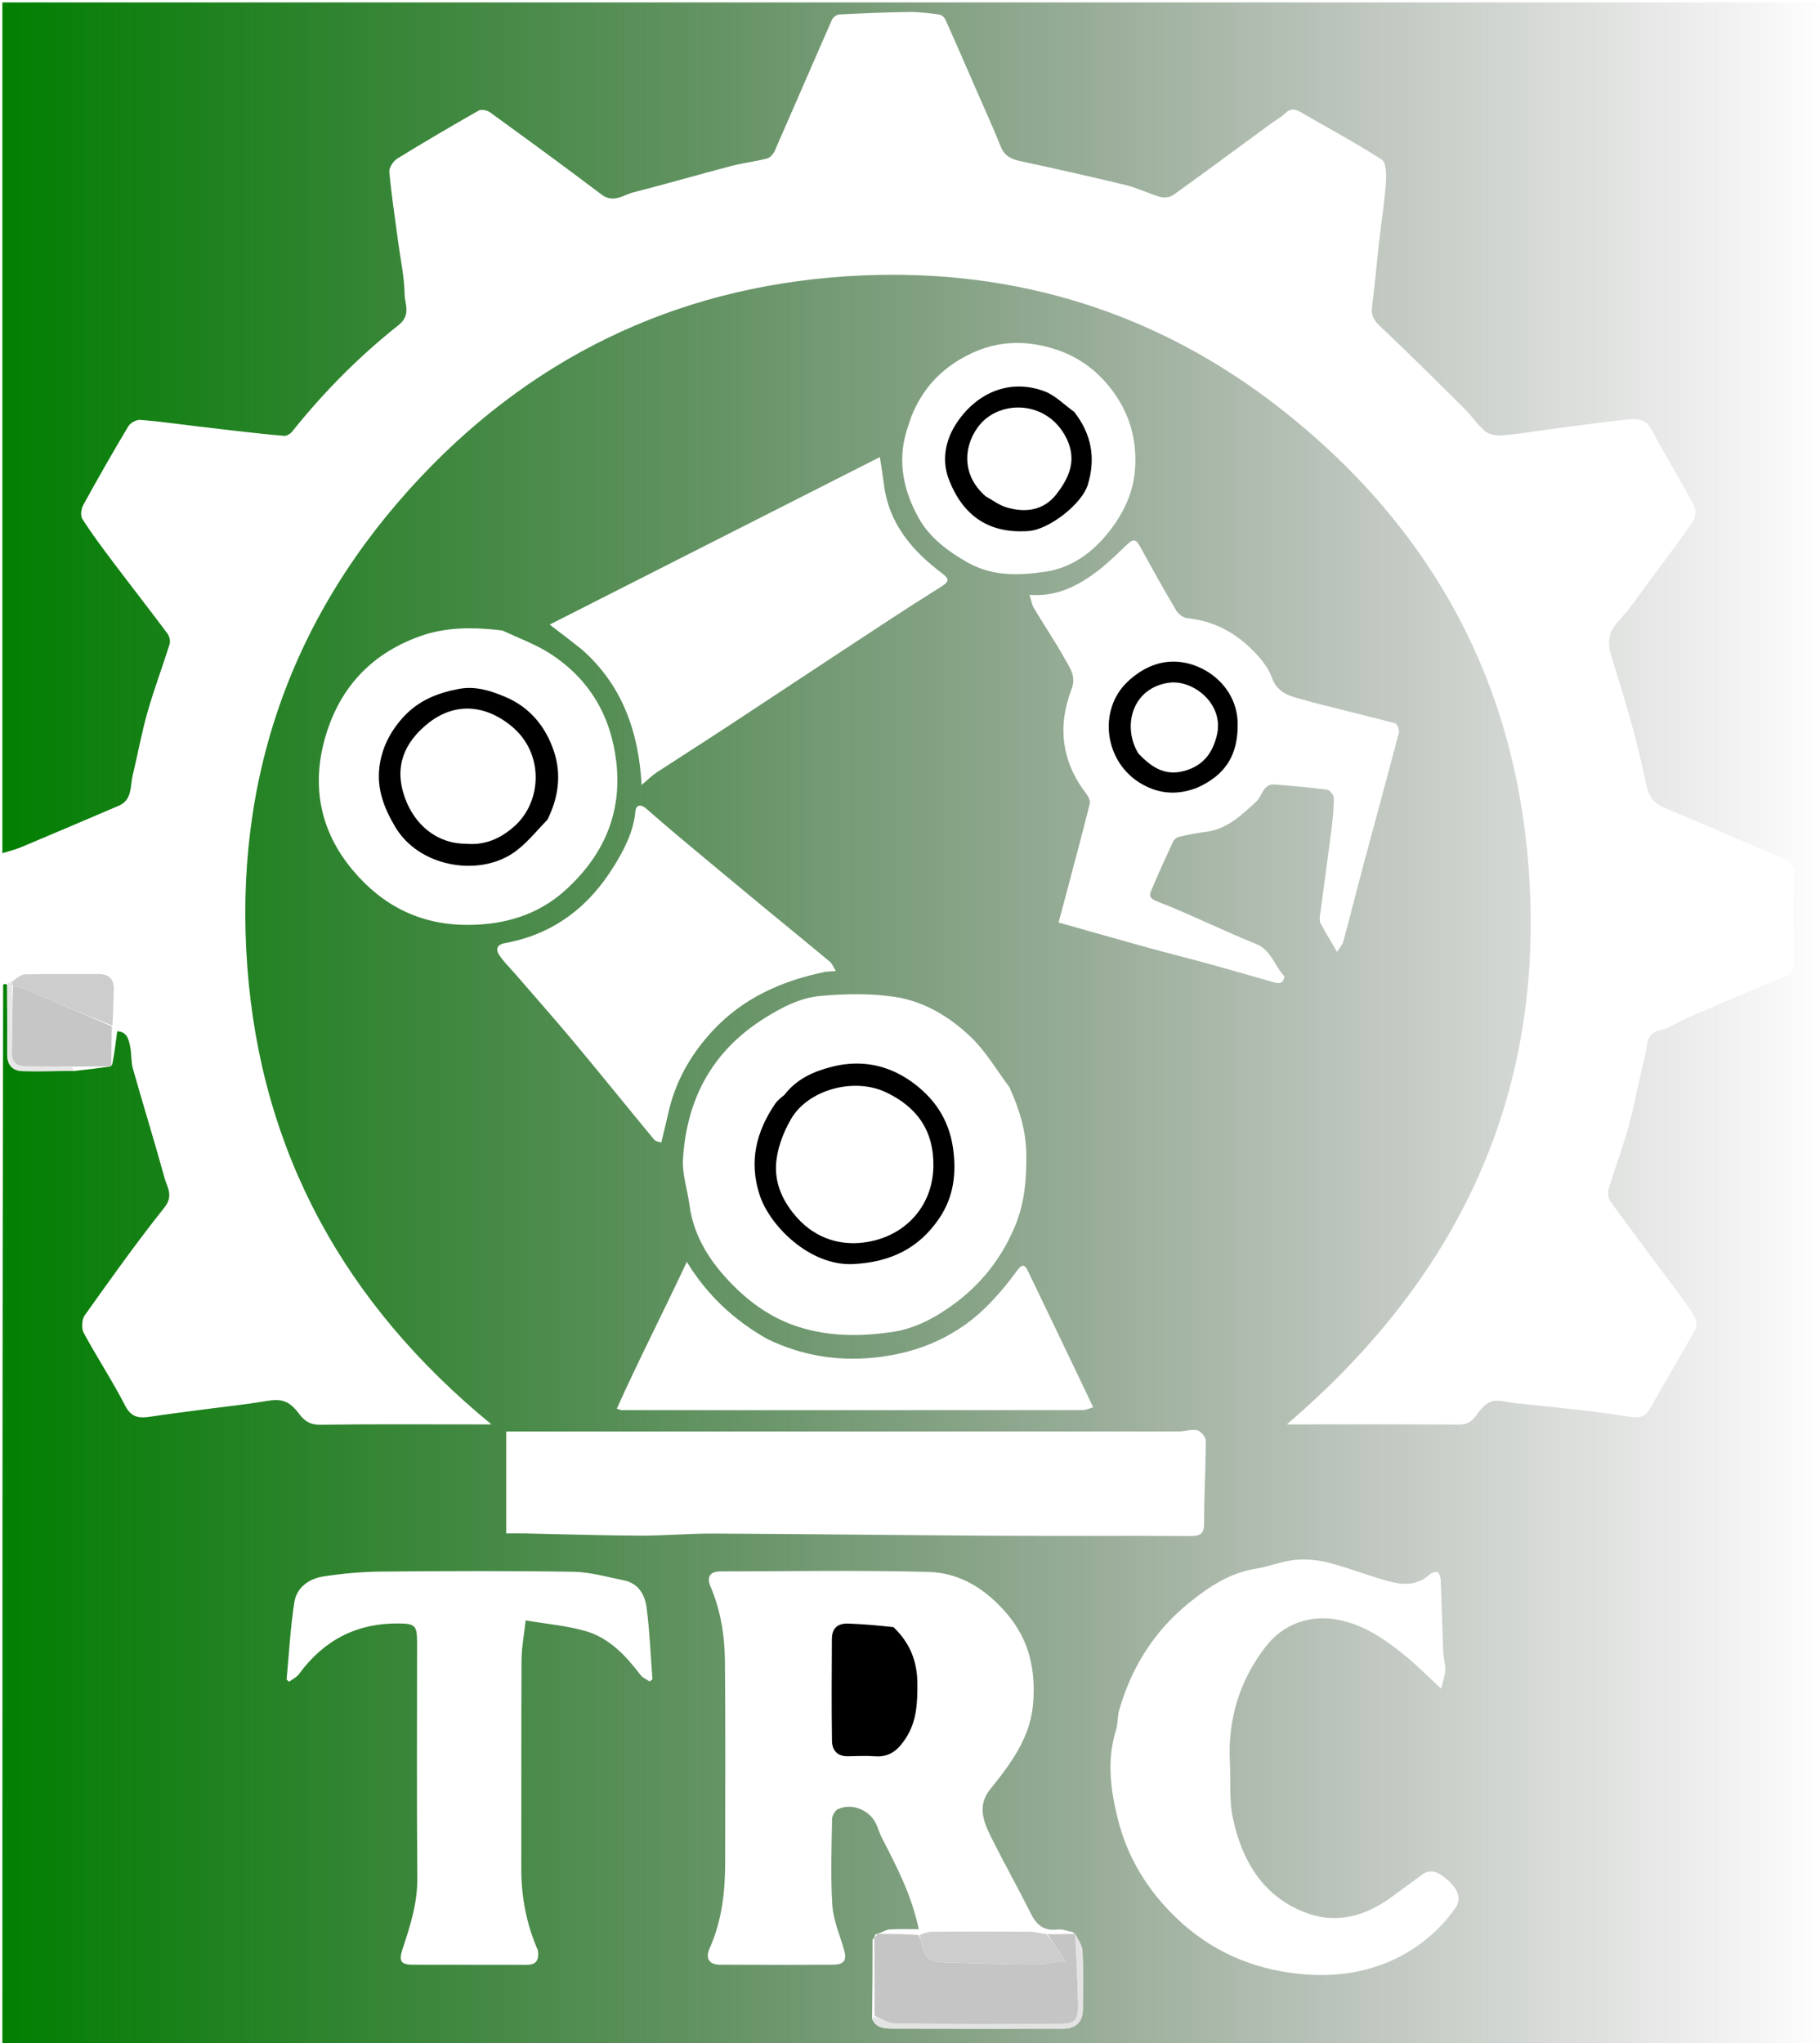 <svg version="1.1" id="Layer_1" xmlns="http://www.w3.org/2000/svg" xmlns:xlink="http://www.w3.org/1999/xlink" x="0px" y="0px" width="100%" viewBox="0 0 768 862" enable-background="new 0 0 768 862" xml:space="preserve">

<!-- defining the gradient  -->
<defs>
    <linearGradient id="gradientFill" x1="0%" y1="0%" x2="100%" y2="0%">
      <stop offset="0%" stop-color="green">
        <animate attributeName="offset" from="0%" to="100%" dur="2s" repeatCount="indefinite" />
      </stop>
      <stop offset="100%" stop-color="transparent" />
    </linearGradient>
  </defs>


<path fill="url(#gradientFill)" opacity="1" stroke="none" 
	d="
M1,360 
	C1,240.349 1,120.698 1,1.023 
	C256.951,1.023 512.902,1.023 768.926,1.023 
	C768.926,288.247 768.926,575.493 768.926,862.87 
	C513.12,862.87 257.24,862.87 1,862.87 
	C1,713.973 1,564.946 1.329,415.46 
	C2.093,415.036 2.529,415.072 2.993,415.568 
	C3.035,425.642 3.087,435.255 3.043,444.868 
	C3.022,449.393 5.355,451.844 9.66,451.944 
	C16.775,452.108 23.9,451.874 31.478,451.875 
	C36.694,451.311 41.454,450.68 46.435,450.013 
	C46.951,449.808 47.081,449.554 47.391,449 
	C48.307,444.264 48.877,439.744 49.46,435.132 
	C53.628,435.28 54.342,438.595 54.945,441.722 
	C55.529,444.751 55.262,447.982 56.093,450.92 
	C60.454,466.326 65.191,481.627 69.454,497.06 
	C70.537,500.979 73.321,504.529 69.393,509.462 
	C57.659,524.201 46.717,539.58 35.781,554.933 
	C34.533,556.686 34.265,560.412 35.277,562.289 
	C40.89,572.7 47.435,582.619 52.837,593.129 
	C55.539,598.386 59.08,598.423 63.707,597.718 
	C70.285,596.715 76.888,595.878 83.486,595.005 
	C93.154,593.725 102.869,592.733 112.481,591.124 
	C118.942,590.043 122.08,591.028 126.288,596.632 
	C128.385,599.425 130.802,601.195 134.952,601.14 
	C157.114,600.843 179.282,601 201.449,601 
	C202.944,601 204.44,601 207.401,601 
	C145.353,550.186 110.218,486.195 104.37,408.035 
	C98.461,329.061 122.926,259.223 177.441,201.373 
	C227.686,148.054 290.368,119.485 363.568,116.231 
	C428.925,113.327 488.506,131.892 540.095,172.219 
	C600.45,219.398 636.635,281.258 644.331,358.05 
	C654.19,456.429 618.418,536.545 542.99,601 
	C545.66,601 547.086,601 548.513,601 
	C570.846,601 593.18,600.924 615.511,601.078 
	C619.095,601.102 621.14,599.771 623.122,596.94 
	C624.751,594.611 627.06,592.003 629.583,591.257 
	C632.328,590.445 635.666,591.634 638.745,591.959 
	C648.315,592.97 657.894,593.917 667.453,595.024 
	C674.071,595.789 680.687,596.628 687.255,597.722 
	C691.071,598.357 694.055,598.32 696.28,594.329 
	C702.529,583.122 709.164,572.131 715.418,560.927 
	C716.133,559.646 715.949,557.247 715.213,555.895 
	C713.427,552.614 711.161,549.576 708.926,546.561 
	C699.135,533.348 689.23,520.218 679.546,506.928 
	C678.625,505.663 678.34,503.303 678.802,501.765 
	C681.466,492.887 684.789,484.196 687.222,475.261 
	C689.873,465.529 691.595,455.546 694.133,445.78 
	C695.211,441.632 694.081,436.165 700.629,434.612 
	C704.707,433.645 708.365,431.002 712.299,429.314 
	C725.528,423.639 738.734,417.902 752.087,412.53 
	C755.934,410.982 757.051,408.597 757.027,404.861 
	C756.953,392.862 756.87,380.859 757.083,368.863 
	C757.142,365.499 755.844,363.676 752.983,362.453 
	C736.286,355.313 719.641,348.049 702.884,341.052 
	C697.943,338.989 695.794,336.569 694.56,330.524 
	C690.949,312.829 685.766,295.409 680.335,278.154 
	C678.348,271.839 678.135,267.239 682.859,262.176 
	C687.655,257.035 691.626,251.113 695.845,245.448 
	C702.147,236.986 708.495,228.55 714.46,219.855 
	C715.546,218.273 715.794,215.02 714.903,213.356 
	C709.158,202.636 702.693,192.297 697.086,181.51 
	C694.339,176.223 690.148,176.634 685.836,177.1 
	C675.485,178.217 665.168,179.658 654.843,181.007 
	C648.079,181.892 641.344,183.069 634.556,183.653 
	C632.026,183.871 628.766,183.561 626.925,182.112 
	C623.583,179.483 621.214,175.658 618.156,172.618 
	C606.82,161.347 595.484,150.071 583.878,139.081 
	C581.009,136.364 578.366,134.243 578.941,129.735 
	C580.137,120.347 580.954,110.911 582.014,101.505 
	C582.926,93.416 584.229,85.36 584.807,77.25 
	C585.045,73.908 585.031,68.627 583.094,67.37 
	C571.956,60.144 560.187,53.894 548.681,47.229 
	C546.229,45.809 544.325,45.808 542.2,47.917 
	C540.594,49.511 538.466,50.569 536.615,51.926 
	C522.804,62.058 509.047,72.266 495.133,82.254 
	C493.755,83.243 491.253,83.56 489.585,83.088 
	C484.695,81.701 480.07,79.316 475.148,78.117 
	C460.468,74.54 445.717,71.242 430.944,68.066 
	C426.974,67.212 423.935,66.003 422.271,61.824 
	C418.968,53.529 415.228,45.407 411.659,37.218 
	C407.44,27.54 403.254,17.848 398.92,8.222 
	C398.491,7.269 397.203,6.223 396.201,6.093 
	C391.977,5.548 387.705,5.01 383.459,5.065 
	C373.704,5.192 363.951,5.599 354.208,6.096 
	C353.107,6.152 351.539,7.281 351.086,8.308 
	C342.972,26.729 335.028,45.224 326.925,63.649 
	C326.342,64.974 324.986,66.539 323.701,66.871 
	C318.72,68.156 313.555,68.734 308.579,70.037 
	C294.791,73.647 281.1,77.629 267.292,81.157 
	C262.96,82.264 258.882,85.904 253.803,82.058 
	C238.282,70.308 222.548,58.839 206.793,47.402 
	C205.601,46.536 203.157,46.002 202.044,46.633 
	C190.456,53.207 178.953,59.94 167.62,66.942 
	C165.933,67.984 164.121,70.75 164.286,72.542 
	C165.194,82.381 166.696,92.165 168.001,101.968 
	C168.988,109.381 170.606,116.781 170.736,124.208 
	C170.808,128.393 173.62,132.873 168.105,137.237 
	C151.458,150.411 136.545,165.518 123.245,182.147 
	C122.514,183.06 121.014,183.988 119.953,183.904 
	C113.132,183.358 106.331,182.553 99.528,181.793 
	C93.858,181.159 88.194,180.481 82.529,179.805 
	C74.768,178.879 67.024,177.743 59.237,177.154 
	C57.576,177.028 55.014,178.414 54.144,179.867 
	C47.577,190.842 41.237,201.958 35.083,213.171 
	C34.214,214.754 33.892,217.645 34.764,219.002 
	C38.685,225.104 43.032,230.943 47.403,236.743 
	C55.102,246.959 62.979,257.042 70.635,267.289 
	C71.474,268.412 71.978,270.445 71.579,271.726 
	C68.584,281.35 64.998,290.798 62.242,300.484 
	C59.739,309.283 58.113,318.328 55.973,327.233 
	C54.867,331.84 55.849,337.509 50.11,339.965 
	C36.462,345.804 22.81,351.635 9.12,357.375 
	C6.506,358.471 3.711,359.136 1,360 
M368.011,851.732 
	C369.56,855.66 373.086,855.926 376.452,855.937 
	C400.568,856.013 424.685,855.987 448.801,855.956 
	C453.968,855.949 456.903,853.032 456.944,847.831 
	C457.009,839.682 457.178,831.523 456.818,823.389 
	C456.708,820.921 454.995,818.523 453.636,815.917 
	C453.636,815.917 453.217,815.948 452.767,815.253 
	C450.595,814.835 448.35,813.847 446.263,814.11 
	C440.727,814.81 437.544,812.442 435.146,807.664 
	C429.929,797.268 424.262,787.098 419.02,776.714 
	C415.417,769.579 411.751,762.266 418.08,754.614 
	C419.637,752.732 421.148,750.809 422.626,748.864 
	C429.403,739.945 434.982,730.393 435.936,718.979 
	C437.097,705.094 434.55,692.303 425.123,681.149 
	C416.261,670.663 405.321,663.615 391.901,663.248 
	C362.61,662.446 333.283,662.977 303.97,663.025 
	C299.565,663.032 298.103,665.374 299.806,669.372 
	C304.057,679.35 305.791,689.915 305.901,700.595 
	C306.193,728.905 305.99,757.221 306.005,785.534 
	C306.011,798.127 304.646,810.44 299.424,822.118 
	C297.559,826.29 299.262,828.939 303.664,828.964 
	C319.652,829.054 335.642,829.082 351.629,828.949 
	C356.393,828.909 357.442,826.962 356.115,822.43 
	C354.317,816.289 351.631,810.165 351.229,803.911 
	C350.45,791.803 350.912,779.608 351.118,767.453 
	C351.143,766 352.448,763.826 353.723,763.264 
	C359.865,760.556 367.448,763.953 369.986,770.178 
	C370.71,771.953 371.29,773.802 372.165,775.498 
	C378.508,787.784 384.87,800.054 387.676,814 
	C383.404,814 379.399,813.82 375.425,814.089 
	C373.842,814.196 372.325,815.298 370.353,815.91 
	C370.353,815.91 369.965,816.091 369.441,816.067 
	C369.324,816.366 369.207,816.664 368.911,817.35 
	C368.911,817.35 368.95,817.775 368.225,818.294 
	C368.204,829.189 368.184,840.084 368.011,851.732 
M312.5,604 
	C279.739,604 246.978,604 213.619,604 
	C213.619,618.592 213.619,632.612 213.619,647 
	C216.095,647 218.896,646.953 221.694,647.008 
	C237.779,647.325 253.863,647.864 269.949,647.929 
	C280.366,647.972 290.787,647.008 301.204,647.058 
	C340.788,647.248 380.37,647.752 419.954,647.971 
	C447.452,648.123 474.951,647.908 502.448,648.094 
	C506.816,648.124 508.125,646.941 508.118,642.499 
	C508.1,630.932 508.808,619.363 508.826,607.795 
	C508.829,606.282 506.708,603.831 505.178,603.469 
	C502.791,602.902 500.069,603.967 497.488,603.968 
	C436.159,604.009 374.829,604 312.5,604 
M471.996,722.554 
	C471.637,725.12 471.618,727.793 470.86,730.236 
	C467.023,742.591 468.603,754.883 471.566,766.992 
	C475.641,783.641 484.196,797.648 496.745,809.579 
	C511.218,823.337 528.482,830.729 547.804,832.8 
	C567.017,834.86 585.392,831.059 601.039,818.874 
	C606.016,814.999 610.552,810.197 614.154,805.027 
	C617.081,800.827 615.026,796.543 609.833,792.352 
	C606.861,789.953 603.736,788.298 600.045,791 
	C595.576,794.27 591.142,797.588 586.651,800.827 
	C576.207,808.359 564.364,811.662 552.244,807.461 
	C533.369,800.92 524.104,785.472 520.204,766.853 
	C518.637,759.37 519.395,751.41 518.988,743.673 
	C518.031,725.496 523.04,709.056 534.118,694.74 
	C541.384,685.351 552.624,681.001 565.034,683.506 
	C575.934,685.707 584.746,691.9 593.114,698.72 
	C597.954,702.664 602.347,707.157 608.128,712.501 
	C608.964,708.975 609.831,706.803 609.906,704.603 
	C609.987,702.206 609.133,699.792 609.035,697.372 
	C608.619,687.127 608.374,676.875 607.944,666.631 
	C607.895,665.454 607.371,663.755 606.534,663.317 
	C605.79,662.927 604.032,663.65 603.192,664.405 
	C597.534,669.494 591.089,668.685 584.667,666.823 
	C576.529,664.464 568.592,661.37 560.391,659.285 
	C555.857,658.132 550.892,657.715 546.248,658.195 
	C540.711,658.769 535.368,661.036 529.837,661.899 
	C519.055,663.581 510.208,669.5 502.221,675.899 
	C487.425,687.753 477.304,703.281 471.996,722.554 
M530.372,337.961 
	C532.785,335.46 533.048,330.551 538.099,331.004 
	C545.428,331.662 552.773,332.207 560.06,333.178 
	C561.178,333.326 562.857,335.501 562.852,336.732 
	C562.83,341.301 562.367,345.887 561.788,350.43 
	C560.271,362.328 558.589,374.205 557.028,386.097 
	C556.879,387.23 556.745,388.611 557.238,389.539 
	C559.313,393.443 561.63,397.218 564.197,401.622 
	C565.265,399.904 566.451,398.693 566.838,397.266 
	C569.854,386.133 572.659,374.943 575.641,363.801 
	C580.525,345.547 585.54,327.326 590.315,309.044 
	C590.61,307.916 589.557,305.392 588.693,305.162 
	C575.355,301.612 561.883,298.555 548.583,294.876 
	C543.73,293.534 538.896,292.084 536.7,285.892 
	C535.039,281.209 531.302,276.917 527.601,273.378 
	C520.264,266.362 511.483,261.887 501.105,260.857 
	C499.42,260.689 497.296,259.181 496.408,257.681 
	C491.105,248.73 486.027,239.641 481.043,230.505 
	C479.238,227.195 478.052,227.363 475.238,230.087 
	C470.165,234.997 464.984,239.992 459.113,243.826 
	C451.978,248.486 444.028,251.803 434.441,250.964 
	C435.181,253.304 435.411,255.137 436.279,256.588 
	C440.558,263.744 445.263,270.658 449.292,277.948 
	C451.409,281.78 454.282,285.317 452.158,290.833 
	C446.099,306.566 448.012,321.522 458.527,335.094 
	C459.358,336.166 460.15,337.934 459.859,339.106 
	C457.003,350.608 453.919,362.053 450.89,373.511 
	C449.476,378.861 448.039,384.206 446.7,389.227 
	C459.93,392.957 472.348,396.514 484.8,399.949 
	C493.611,402.379 502.487,404.574 511.297,407.006 
	C520.336,409.5 529.324,412.181 538.358,414.694 
	C539.18,414.922 540.435,414.822 541.023,414.324 
	C541.625,413.814 542.169,412.141 541.856,411.81 
	C537.736,407.452 536.544,400.898 529.948,398.247 
	C515.885,392.594 502.29,385.765 488.169,380.279 
	C484.207,378.739 485.245,377.101 486.084,375.091 
	C488.919,368.311 491.978,361.623 495.091,354.965 
	C495.488,354.116 496.624,353.288 497.56,353.073 
	C501.16,352.248 504.794,351.471 508.458,351.049 
	C517.578,349.998 523.689,344.206 530.372,337.961 
M425.97,458.749 
	C420.708,451.728 416.212,443.919 409.999,437.875 
	C401.075,429.194 390.142,422.542 377.741,420.635 
	C367.519,419.063 356.834,419.304 346.476,420.182 
	C337.707,420.926 329.778,425.068 322.184,429.882 
	C300.409,443.685 289.783,463.839 288.211,488.938 
	C287.806,495.401 290.102,502.012 290.972,508.58 
	C292.775,522.195 300.228,533.138 309.351,542.325 
	C317.092,550.12 326.355,556.582 337.456,560.013 
	C350.372,564.004 363.353,563.894 376.33,562.039 
	C385.618,560.712 393.942,556.41 401.682,550.848 
	C413.741,542.184 422.496,531.213 428.249,517.505 
	C432.481,507.421 433.252,497.067 433.059,486.379 
	C432.885,476.799 430.132,468.013 425.97,458.749 
M226.975,822.905 
	C222.181,811.911 219.947,800.423 219.976,788.424 
	C220.049,759.094 219.922,729.764 220.074,700.435 
	C220.101,695.333 221.098,690.235 221.802,683.696 
	C230.855,685.239 239.165,685.925 247.027,688.178 
	C257.105,691.066 264.073,698.581 270.294,706.738 
	C271.205,707.932 272.837,708.576 274.135,709.474 
	C274.531,709.159 274.926,708.844 275.322,708.529 
	C274.542,698.392 274.158,688.201 272.82,678.138 
	C272.12,672.882 269.383,668.029 263.333,666.816 
	C256.224,665.391 249.07,663.287 241.909,663.173 
	C214.919,662.742 187.917,662.848 160.923,663.092 
	C152.756,663.166 144.534,663.911 136.461,665.15 
	C130.398,666.08 125.17,669.779 124.193,676.08 
	C122.525,686.846 121.961,697.782 120.933,708.647 
	C121.282,708.962 121.631,709.277 121.979,709.592 
	C123.392,708.526 125.161,707.721 126.162,706.354 
	C136.59,692.095 150.473,684.796 168.224,684.988 
	C175.181,685.063 175.998,685.831 175.999,692.974 
	C176.001,726.136 175.827,759.3 176.101,792.46 
	C176.188,802.951 173.116,812.574 169.901,822.227 
	C168.234,827.235 168.926,828.953 174.088,828.975 
	C190.086,829.043 206.084,828.972 222.082,829.021 
	C225.744,829.033 227.647,827.66 226.975,822.905 
M245.469,273.981 
	C262.345,288.824 269.464,308.284 270.755,331.196 
	C273.679,328.728 275.169,327.186 276.918,326.04 
	C286.849,319.536 296.88,313.183 306.806,306.671 
	C322.465,296.401 338.046,286.012 353.701,275.735 
	C368.103,266.281 382.456,256.745 397.057,247.607 
	C400.956,245.166 400.462,244.101 397.285,241.702 
	C384.651,232.161 374.94,220.646 372.962,204.151 
	C372.559,200.786 371.976,197.444 371.292,192.855 
	C324.79,216.441 278.642,239.848 231.945,263.533 
	C237.012,267.393 240.993,270.426 245.469,273.981 
M348.502,410 
	C349.623,409.927 350.744,409.854 352.708,409.725 
	C351.666,408.048 351.188,406.612 350.199,405.787 
	C340.683,397.852 331.059,390.047 321.511,382.151 
	C309.972,372.609 298.458,363.036 286.971,353.431 
	C282.168,349.415 277.441,345.309 272.722,341.195 
	C270.541,339.293 268.398,339.409 268.124,342.338 
	C267.318,350.948 263.48,358.299 259.117,365.395 
	C248.42,382.791 233.392,394.27 212.994,397.948 
	C209.553,398.568 209.195,400.661 210.571,402.812 
	C212.46,405.765 215.093,408.242 217.407,410.923 
	C225.783,420.623 234.293,430.212 242.503,440.051 
	C253.781,453.566 264.806,467.292 276.042,480.844 
	C276.739,481.685 278.324,481.79 279.055,482.069 
	C280.114,477.635 281.11,473.743 281.969,469.821 
	C284.956,456.182 291.7,444.489 301.153,434.47 
	C313.79,421.075 329.849,413.798 348.502,410 
M211.969,266.018 
	C200.066,264.606 188.319,264.374 176.758,268.608 
	C156.728,275.945 143.664,289.892 137.545,310.071 
	C131.239,330.867 134.787,350.334 148.744,367.025 
	C161.213,381.936 177.048,390.248 197.334,390.241 
	C213.123,390.235 227.101,385.937 238.476,375.689 
	C254.389,361.352 262.701,343.314 260.03,321.206 
	C257.679,301.743 248.563,286.385 232.136,275.784 
	C226.142,271.915 219.272,269.404 211.969,266.018 
M323.792,564.974 
	C310.098,557.205 298.703,546.895 289.82,532.429 
	C279.687,554.042 269.479,573.893 260.268,594.38 
	C261.768,594.873 261.924,594.97 262.081,594.97 
	C327.021,594.984 391.961,594.999 456.902,594.951 
	C458.313,594.95 459.724,594.222 461.315,593.784 
	C456.317,583.316 451.657,573.529 446.973,563.754 
	C442.611,554.652 438.209,545.569 433.858,536.462 
	C432.361,533.328 431.248,533.234 429.093,536.231 
	C425.739,540.893 422.023,545.347 418.067,549.515 
	C404.646,563.659 387.714,570.981 368.651,572.847 
	C353.409,574.339 338.467,572.078 323.792,564.974 
M384.464,176.029 
	C383.819,177.994 383.137,179.948 382.535,181.927 
	C378.54,195.047 381.463,207.632 387.819,218.846 
	C392.318,226.786 399.872,232.561 408.27,237.303 
	C418.953,243.336 430.014,242.823 441.065,241.237 
	C452.004,239.667 460.823,233.276 467.687,224.704 
	C473.784,217.09 478.113,208.399 478.911,198.547 
	C479.819,187.331 477.491,176.791 471.077,167.205 
	C464.401,157.228 455.581,150.391 444.091,146.979 
	C432.482,143.531 421.062,143.84 410.012,149.041 
	C398.28,154.563 389.554,163.036 384.464,176.029 
z"/>
<path fill="url(gradientFill)" opacity="1" stroke="none" 
	d="
M2.964,415.107 
	C2.529,415.072 2.093,415.036 1.329,415 
	C1,396.979 1,378.958 1,360.469 
	C3.711,359.136 6.506,358.471 9.12,357.375 
	C22.81,351.635 36.462,345.804 50.11,339.965 
	C55.849,337.509 54.867,331.84 55.973,327.233 
	C58.113,318.328 59.739,309.283 62.242,300.484 
	C64.998,290.798 68.584,281.35 71.579,271.726 
	C71.978,270.445 71.474,268.412 70.635,267.289 
	C62.979,257.042 55.102,246.959 47.403,236.743 
	C43.032,230.943 38.685,225.104 34.764,219.002 
	C33.892,217.645 34.214,214.754 35.083,213.171 
	C41.237,201.958 47.577,190.842 54.144,179.867 
	C55.014,178.414 57.576,177.028 59.237,177.154 
	C67.024,177.743 74.768,178.879 82.529,179.805 
	C88.194,180.481 93.858,181.159 99.528,181.793 
	C106.331,182.553 113.132,183.358 119.953,183.904 
	C121.014,183.988 122.514,183.06 123.245,182.147 
	C136.545,165.518 151.458,150.411 168.105,137.237 
	C173.62,132.873 170.808,128.393 170.736,124.208 
	C170.606,116.781 168.988,109.381 168.001,101.968 
	C166.696,92.165 165.194,82.381 164.286,72.542 
	C164.121,70.75 165.933,67.984 167.62,66.942 
	C178.953,59.94 190.456,53.207 202.044,46.633 
	C203.157,46.002 205.601,46.536 206.793,47.402 
	C222.548,58.839 238.282,70.308 253.803,82.058 
	C258.882,85.904 262.96,82.264 267.292,81.157 
	C281.1,77.629 294.791,73.647 308.579,70.037 
	C313.555,68.734 318.72,68.156 323.701,66.871 
	C324.986,66.539 326.342,64.974 326.925,63.649 
	C335.028,45.224 342.972,26.729 351.086,8.308 
	C351.539,7.281 353.107,6.152 354.208,6.096 
	C363.951,5.599 373.704,5.192 383.459,5.065 
	C387.705,5.01 391.977,5.548 396.201,6.093 
	C397.203,6.223 398.491,7.269 398.92,8.222 
	C403.254,17.848 407.44,27.54 411.659,37.218 
	C415.228,45.407 418.968,53.529 422.271,61.824 
	C423.935,66.003 426.974,67.212 430.944,68.066 
	C445.717,71.242 460.468,74.54 475.148,78.117 
	C480.07,79.316 484.695,81.701 489.585,83.088 
	C491.253,83.56 493.755,83.243 495.133,82.254 
	C509.047,72.266 522.804,62.058 536.615,51.926 
	C538.466,50.569 540.594,49.511 542.2,47.917 
	C544.325,45.808 546.229,45.809 548.681,47.229 
	C560.187,53.894 571.956,60.144 583.094,67.37 
	C585.031,68.627 585.045,73.908 584.807,77.25 
	C584.229,85.36 582.926,93.416 582.014,101.505 
	C580.954,110.911 580.137,120.347 578.941,129.735 
	C578.366,134.243 581.009,136.364 583.878,139.081 
	C595.484,150.071 606.82,161.347 618.156,172.618 
	C621.214,175.658 623.583,179.483 626.925,182.112 
	C628.766,183.561 632.026,183.871 634.556,183.653 
	C641.344,183.069 648.079,181.892 654.843,181.007 
	C665.168,179.658 675.485,178.217 685.836,177.1 
	C690.148,176.634 694.339,176.223 697.086,181.51 
	C702.693,192.297 709.158,202.636 714.903,213.356 
	C715.794,215.02 715.546,218.273 714.46,219.855 
	C708.495,228.55 702.147,236.986 695.845,245.448 
	C691.626,251.113 687.655,257.035 682.859,262.176 
	C678.135,267.239 678.348,271.839 680.335,278.154 
	C685.766,295.409 690.949,312.829 694.56,330.524 
	C695.794,336.569 697.943,338.989 702.884,341.052 
	C719.641,348.049 736.286,355.313 752.983,362.453 
	C755.844,363.676 757.142,365.499 757.083,368.863 
	C756.87,380.859 756.953,392.862 757.027,404.861 
	C757.051,408.597 755.934,410.982 752.087,412.53 
	C738.734,417.902 725.528,423.639 712.299,429.314 
	C708.365,431.002 704.707,433.645 700.629,434.612 
	C694.081,436.165 695.211,441.632 694.133,445.78 
	C691.595,455.546 689.873,465.529 687.222,475.261 
	C684.789,484.196 681.466,492.887 678.802,501.765 
	C678.34,503.303 678.625,505.663 679.546,506.928 
	C689.23,520.218 699.135,533.348 708.926,546.561 
	C711.161,549.576 713.427,552.614 715.213,555.895 
	C715.949,557.247 716.133,559.646 715.418,560.927 
	C709.164,572.131 702.529,583.122 696.28,594.329 
	C694.055,598.32 691.071,598.357 687.255,597.722 
	C680.687,596.628 674.071,595.789 667.453,595.024 
	C657.894,593.917 648.315,592.97 638.745,591.959 
	C635.666,591.634 632.328,590.445 629.583,591.257 
	C627.06,592.003 624.751,594.611 623.122,596.94 
	C621.14,599.771 619.095,601.102 615.511,601.078 
	C593.18,600.924 570.846,601 548.513,601 
	C547.086,601 545.66,601 542.99,601 
	C618.418,536.545 654.19,456.429 644.331,358.05 
	C636.635,281.258 600.45,219.398 540.095,172.219 
	C488.506,131.892 428.925,113.327 363.568,116.231 
	C290.368,119.485 227.686,148.054 177.441,201.373 
	C122.926,259.223 98.461,329.061 104.37,408.035 
	C110.218,486.195 145.353,550.186 207.401,601 
	C204.44,601 202.944,601 201.449,601 
	C179.282,601 157.114,600.843 134.952,601.14 
	C130.802,601.195 128.385,599.425 126.288,596.632 
	C122.08,591.028 118.942,590.043 112.481,591.124 
	C102.869,592.733 93.154,593.725 83.486,595.005 
	C76.888,595.878 70.285,596.715 63.707,597.718 
	C59.08,598.423 55.539,598.386 52.837,593.129 
	C47.435,582.619 40.89,572.7 35.277,562.289 
	C34.265,560.412 34.533,556.686 35.781,554.933 
	C46.717,539.58 57.659,524.201 69.393,509.462 
	C73.321,504.529 70.537,500.979 69.454,497.06 
	C65.191,481.627 60.454,466.326 56.093,450.92 
	C55.262,447.982 55.529,444.751 54.945,441.722 
	C54.342,438.595 53.628,435.28 49.46,435.132 
	C48.877,439.744 48.307,444.264 47.317,448.524 
	C46.992,443.184 47.087,438.104 47.446,432.71 
	C47.807,427.438 47.875,422.481 48.006,417.525 
	C48.129,412.911 45.867,410.938 41.326,410.975 
	C31.059,411.059 20.786,410.855 10.526,411.134 
	C8.633,411.185 6.787,412.96 4.62,413.986 
	C3.868,414.39 3.416,414.749 2.964,415.107 
z"/>
<path fill="url(gradientFill)" opacity="1" stroke="none" 
	d="
M370.779,815.947 
	C372.325,815.298 373.842,814.196 375.425,814.089 
	C379.399,813.82 383.404,814 387.676,814 
	C384.87,800.054 378.508,787.784 372.165,775.498 
	C371.29,773.802 370.71,771.953 369.986,770.178 
	C367.448,763.953 359.865,760.556 353.723,763.264 
	C352.448,763.826 351.143,766 351.118,767.453 
	C350.912,779.608 350.45,791.803 351.229,803.911 
	C351.631,810.165 354.317,816.289 356.115,822.43 
	C357.442,826.962 356.393,828.909 351.629,828.949 
	C335.642,829.082 319.652,829.054 303.664,828.964 
	C299.262,828.939 297.559,826.29 299.424,822.118 
	C304.646,810.44 306.011,798.127 306.005,785.534 
	C305.99,757.221 306.193,728.905 305.901,700.595 
	C305.791,689.915 304.057,679.35 299.806,669.372 
	C298.103,665.374 299.565,663.032 303.97,663.025 
	C333.283,662.977 362.61,662.446 391.901,663.248 
	C405.321,663.615 416.261,670.663 425.123,681.149 
	C434.55,692.303 437.097,705.094 435.936,718.979 
	C434.982,730.393 429.403,739.945 422.626,748.864 
	C421.148,750.809 419.637,752.732 418.08,754.614 
	C411.751,762.266 415.417,769.579 419.02,776.714 
	C424.262,787.098 429.929,797.268 435.146,807.664 
	C437.544,812.442 440.727,814.81 446.263,814.11 
	C448.35,813.847 450.595,814.835 452.523,815.654 
	C448.86,816.071 445.441,816.087 441.598,816.054 
	C438.908,815.67 436.643,815.06 434.375,815.045 
	C420.655,814.955 406.934,814.962 393.214,815.048 
	C391.471,815.059 389.732,815.724 387.525,816.06 
	C381.632,816.005 376.205,815.976 370.779,815.947 
M376.76,686.232 
	C370.56,685.822 364.365,685.279 358.158,685.042 
	C353.38,684.86 351.073,686.954 351.039,691.587 
	C350.933,705.882 350.884,720.18 351.074,734.473 
	C351.129,738.553 353.388,741.147 357.953,741.021 
	C361.774,740.917 365.615,740.784 369.419,741.049 
	C375.661,741.484 379.262,738.024 382.332,733.245 
	C386.888,726.151 387.158,718.356 387.108,710.261 
	C387.051,700.94 384,693.198 376.76,686.232 
z"/>
<path fill="url(gradientFill)" opacity="1" stroke="none" 
	d="
M313,604 
	C374.829,604 436.159,604.009 497.488,603.968 
	C500.069,603.967 502.791,602.902 505.178,603.469 
	C506.708,603.831 508.829,606.282 508.826,607.795 
	C508.808,619.363 508.1,630.932 508.118,642.499 
	C508.125,646.941 506.816,648.124 502.448,648.094 
	C474.951,647.908 447.452,648.123 419.954,647.971 
	C380.37,647.752 340.788,647.248 301.204,647.058 
	C290.787,647.008 280.366,647.972 269.949,647.929 
	C253.863,647.864 237.779,647.325 221.694,647.008 
	C218.896,646.953 216.095,647 213.619,647 
	C213.619,632.612 213.619,618.592 213.619,604 
	C246.978,604 279.739,604 313,604 
z"/>
<path fill="url(gradientFill)" opacity="1" stroke="none" 
	d="
M471.999,722.125 
	C477.304,703.281 487.425,687.753 502.221,675.899 
	C510.208,669.5 519.055,663.581 529.837,661.899 
	C535.368,661.036 540.711,658.769 546.248,658.195 
	C550.892,657.715 555.857,658.132 560.391,659.285 
	C568.592,661.37 576.529,664.464 584.667,666.823 
	C591.089,668.685 597.534,669.494 603.192,664.405 
	C604.032,663.65 605.79,662.927 606.534,663.317 
	C607.371,663.755 607.895,665.454 607.944,666.631 
	C608.374,676.875 608.619,687.127 609.035,697.372 
	C609.133,699.792 609.987,702.206 609.906,704.603 
	C609.831,706.803 608.964,708.975 608.128,712.501 
	C602.347,707.157 597.954,702.664 593.114,698.72 
	C584.746,691.9 575.934,685.707 565.034,683.506 
	C552.624,681.001 541.384,685.351 534.118,694.74 
	C523.04,709.056 518.031,725.496 518.988,743.673 
	C519.395,751.41 518.637,759.37 520.204,766.853 
	C524.104,785.472 533.369,800.92 552.244,807.461 
	C564.364,811.662 576.207,808.359 586.651,800.827 
	C591.142,797.588 595.576,794.27 600.045,791 
	C603.736,788.298 606.861,789.953 609.833,792.352 
	C615.026,796.543 617.081,800.827 614.154,805.027 
	C610.552,810.197 606.016,814.999 601.039,818.874 
	C585.392,831.059 567.017,834.86 547.804,832.8 
	C528.482,830.729 511.218,823.337 496.745,809.579 
	C484.196,797.648 475.641,783.641 471.566,766.992 
	C468.603,754.883 467.023,742.591 470.86,730.236 
	C471.618,727.793 471.637,725.12 471.999,722.125 
z"/>
<path fill="url(gradientFill)" opacity="1" stroke="none" 
	d="
M529.992,338 
	C523.689,344.206 517.578,349.998 508.458,351.049 
	C504.794,351.471 501.16,352.248 497.56,353.073 
	C496.624,353.288 495.488,354.116 495.091,354.965 
	C491.978,361.623 488.919,368.311 486.084,375.091 
	C485.245,377.101 484.207,378.739 488.169,380.279 
	C502.29,385.765 515.885,392.594 529.948,398.247 
	C536.544,400.898 537.736,407.452 541.856,411.81 
	C542.169,412.141 541.625,413.814 541.023,414.324 
	C540.435,414.822 539.18,414.922 538.358,414.694 
	C529.324,412.181 520.336,409.5 511.297,407.006 
	C502.487,404.574 493.611,402.379 484.8,399.949 
	C472.348,396.514 459.93,392.957 446.7,389.227 
	C448.039,384.206 449.476,378.861 450.89,373.511 
	C453.919,362.053 457.003,350.608 459.859,339.106 
	C460.15,337.934 459.358,336.166 458.527,335.094 
	C448.012,321.522 446.099,306.566 452.158,290.833 
	C454.282,285.317 451.409,281.78 449.292,277.948 
	C445.263,270.658 440.558,263.744 436.279,256.588 
	C435.411,255.137 435.181,253.304 434.441,250.964 
	C444.028,251.803 451.978,248.486 459.113,243.826 
	C464.984,239.992 470.165,234.997 475.238,230.087 
	C478.052,227.363 479.238,227.195 481.043,230.505 
	C486.027,239.641 491.105,248.73 496.408,257.681 
	C497.296,259.181 499.42,260.689 501.105,260.857 
	C511.483,261.887 520.264,266.362 527.601,273.378 
	C531.302,276.917 535.039,281.209 536.7,285.892 
	C538.896,292.084 543.73,293.534 548.583,294.876 
	C561.883,298.555 575.355,301.612 588.693,305.162 
	C589.557,305.392 590.61,307.916 590.315,309.044 
	C585.54,327.326 580.525,345.547 575.641,363.801 
	C572.659,374.943 569.854,386.133 566.838,397.266 
	C566.451,398.693 565.265,399.904 564.197,401.622 
	C561.63,397.218 559.313,393.443 557.238,389.539 
	C556.745,388.611 556.879,387.23 557.028,386.097 
	C558.589,374.205 560.271,362.328 561.788,350.43 
	C562.367,345.887 562.83,341.301 562.852,336.732 
	C562.857,335.501 561.178,333.326 560.06,333.178 
	C552.773,332.207 545.428,331.662 538.099,331.004 
	C533.048,330.551 532.785,335.46 529.992,338 
M505.432,332.083 
	C517.252,326.963 522.502,318.446 522.265,305.112 
	C521.992,289.715 508.432,279.574 495.934,279.167 
	C488.306,278.919 481.517,282.279 475.823,287.633 
	C463.187,299.513 465.822,321.99 482.231,331.045 
	C489.587,335.105 497.082,335.478 505.432,332.083 
z"/>
<path fill="url(gradientFill)" opacity="1" stroke="none" 
	d="
M425.986,459.141 
	C430.132,468.013 432.885,476.799 433.059,486.379 
	C433.252,497.067 432.481,507.421 428.249,517.505 
	C422.496,531.213 413.741,542.184 401.682,550.848 
	C393.942,556.41 385.618,560.712 376.33,562.039 
	C363.353,563.894 350.372,564.004 337.456,560.013 
	C326.355,556.582 317.092,550.12 309.351,542.325 
	C300.228,533.138 292.775,522.195 290.972,508.58 
	C290.102,502.012 287.806,495.401 288.211,488.938 
	C289.783,463.839 300.409,443.685 322.184,429.882 
	C329.778,425.068 337.707,420.926 346.476,420.182 
	C356.834,419.304 367.519,419.063 377.741,420.635 
	C390.142,422.542 401.075,429.194 409.999,437.875 
	C416.212,443.919 420.708,451.728 425.986,459.141 
M330.576,462.052 
	C329.395,463.282 328.008,464.372 327.065,465.763 
	C319.067,477.562 315.961,490.096 320.543,504.183 
	C324.816,517.317 341.842,534.287 360.106,533.349 
	C376.036,532.531 388.034,526.546 396.57,513.698 
	C402.37,504.968 403.665,495.122 402.17,484.52 
	C400.433,472.197 394.077,463.073 384.45,456.266 
	C374.538,449.258 363.166,447.023 351.208,450.056 
	C343.48,452.016 336.253,455.117 330.576,462.052 
z"/>
<path fill="url(gradientFill)" opacity="1" stroke="none" 
	d="
M226.987,823.336 
	C227.647,827.66 225.744,829.033 222.082,829.021 
	C206.084,828.972 190.086,829.043 174.088,828.975 
	C168.926,828.953 168.234,827.235 169.901,822.227 
	C173.116,812.574 176.188,802.951 176.101,792.46 
	C175.827,759.3 176.001,726.136 175.999,692.974 
	C175.998,685.831 175.181,685.063 168.224,684.988 
	C150.473,684.796 136.59,692.095 126.162,706.354 
	C125.161,707.721 123.392,708.526 121.979,709.592 
	C121.631,709.277 121.282,708.962 120.933,708.647 
	C121.961,697.782 122.525,686.846 124.193,676.08 
	C125.17,669.779 130.398,666.08 136.461,665.15 
	C144.534,663.911 152.756,663.166 160.923,663.092 
	C187.917,662.848 214.919,662.742 241.909,663.173 
	C249.07,663.287 256.224,665.391 263.333,666.816 
	C269.383,668.029 272.12,672.882 272.82,678.138 
	C274.158,688.201 274.542,698.392 275.322,708.529 
	C274.926,708.844 274.531,709.159 274.135,709.474 
	C272.837,708.576 271.205,707.932 270.294,706.738 
	C264.073,698.581 257.105,691.066 247.027,688.178 
	C239.165,685.925 230.855,685.239 221.802,683.696 
	C221.098,690.235 220.101,695.333 220.074,700.435 
	C219.922,729.764 220.049,759.094 219.976,788.424 
	C219.947,800.423 222.181,811.911 226.987,823.336 
z"/>
<path fill="url(gradientFill)" opacity="1" stroke="none" 
	d="
M245.222,273.72 
	C240.993,270.426 237.012,267.393 231.945,263.533 
	C278.642,239.848 324.79,216.441 371.292,192.855 
	C371.976,197.444 372.559,200.786 372.962,204.151 
	C374.94,220.646 384.651,232.161 397.285,241.702 
	C400.462,244.101 400.956,245.166 397.057,247.607 
	C382.456,256.745 368.103,266.281 353.701,275.735 
	C338.046,286.012 322.465,296.401 306.806,306.671 
	C296.88,313.183 286.849,319.536 276.918,326.04 
	C275.169,327.186 273.679,328.728 270.755,331.196 
	C269.464,308.284 262.345,288.824 245.222,273.72 
z"/>
<path fill="url(gradientFill)" opacity="1" stroke="none" 
	d="
M348.072,410 
	C329.849,413.798 313.79,421.075 301.153,434.47 
	C291.7,444.489 284.956,456.182 281.969,469.821 
	C281.11,473.743 280.114,477.635 279.055,482.069 
	C278.324,481.79 276.739,481.685 276.042,480.844 
	C264.806,467.292 253.781,453.566 242.503,440.051 
	C234.293,430.212 225.783,420.623 217.407,410.923 
	C215.093,408.242 212.46,405.765 210.571,402.812 
	C209.195,400.661 209.553,398.568 212.994,397.948 
	C233.392,394.27 248.42,382.791 259.117,365.395 
	C263.48,358.299 267.318,350.948 268.124,342.338 
	C268.398,339.409 270.541,339.293 272.722,341.195 
	C277.441,345.309 282.168,349.415 286.971,353.431 
	C298.458,363.036 309.972,372.609 321.511,382.151 
	C331.059,390.047 340.683,397.852 350.199,405.787 
	C351.188,406.612 351.666,408.048 352.708,409.725 
	C350.744,409.854 349.623,409.927 348.072,410 
z"/>
<path fill="url(gradientFill)" opacity="1" stroke="none" 
	d="
M212.385,266.146 
	C219.272,269.404 226.142,271.915 232.136,275.784 
	C248.563,286.385 257.679,301.743 260.03,321.206 
	C262.701,343.314 254.389,361.352 238.476,375.689 
	C227.101,385.937 213.123,390.235 197.334,390.241 
	C177.048,390.248 161.213,381.936 148.744,367.025 
	C134.787,350.334 131.239,330.867 137.545,310.071 
	C143.664,289.892 156.728,275.945 176.758,268.608 
	C188.319,264.374 200.066,264.606 212.385,266.146 
M231.001,345.48 
	C235.758,336.411 236.913,326.653 233.791,317.151 
	C230.379,306.768 223.682,298.425 213.177,294.025 
	C206.95,291.416 200.657,289.347 193.589,290.679 
	C184.38,292.414 176.305,295.69 169.861,302.93 
	C164.452,309.006 161.037,315.861 160.09,323.754 
	C158.991,332.916 162.037,340.919 166.801,348.937 
	C176.67,365.55 201.011,369.866 215.928,360.313 
	C221.608,356.675 225.992,351.013 231.001,345.48 
z"/>
<path fill="url(gradientFill)" opacity="1" stroke="none" 
	d="
M324.18,564.987 
	C338.467,572.078 353.409,574.339 368.651,572.847 
	C387.714,570.981 404.646,563.659 418.067,549.515 
	C422.023,545.347 425.739,540.893 429.093,536.231 
	C431.248,533.234 432.361,533.328 433.858,536.462 
	C438.209,545.569 442.611,554.652 446.973,563.754 
	C451.657,573.529 456.317,583.316 461.315,593.784 
	C459.724,594.222 458.313,594.95 456.902,594.951 
	C391.961,594.999 327.021,594.984 262.081,594.97 
	C261.924,594.97 261.768,594.873 260.268,594.38 
	C269.479,573.893 279.687,554.042 289.82,532.429 
	C298.703,546.895 310.098,557.205 324.18,564.987 
z"/>
<path fill="url(gradientFill)" opacity="1" stroke="none" 
	d="
M384.71,175.708 
	C389.554,163.036 398.28,154.563 410.012,149.041 
	C421.062,143.84 432.482,143.531 444.091,146.979 
	C455.581,150.391 464.401,157.228 471.077,167.205 
	C477.491,176.791 479.819,187.331 478.911,198.547 
	C478.113,208.399 473.784,217.09 467.687,224.704 
	C460.823,233.276 452.004,239.667 441.065,241.237 
	C430.014,242.823 418.953,243.336 408.27,237.303 
	C399.872,232.561 392.318,226.786 387.819,218.846 
	C381.463,207.632 378.54,195.047 382.535,181.927 
	C383.137,179.948 383.819,177.994 384.71,175.708 
M453.031,173.549 
	C448.972,170.678 445.286,166.822 440.786,165.121 
	C426.665,159.786 412.682,165.221 403.929,178.097 
	C398.693,185.8 397.327,194.469 400.47,202.495 
	C406.222,217.183 416.879,225.365 434.161,224.044 
	C442.789,223.384 456.602,212.566 459.036,204.515 
	C462.411,193.358 460.668,183.257 453.031,173.549 
z"/>
<path fill="#C5C5C5" opacity="1" stroke="none" 
	d="
M370.566,815.929 
	C376.205,815.976 381.632,816.005 387.579,816.443 
	C388.394,817.969 388.815,819.071 388.962,820.207 
	C389.683,825.776 392.303,827.834 398.919,828.004 
	C411.193,828.32 423.464,828.827 435.739,828.906 
	C440.126,828.934 444.52,827.954 449.463,827.369 
	C446.661,823.126 444.341,819.614 442.021,816.102 
	C445.441,816.087 448.86,816.071 452.748,816.002 
	C453.217,815.948 453.636,815.917 453.781,816.427 
	C454.276,826.528 454.726,836.116 454.942,845.71 
	C455.095,852.459 453.519,853.957 446.871,853.961 
	C423.938,853.976 401.003,854.072 378.072,853.831 
	C375.054,853.799 372.054,851.987 369.029,850.531 
	C368.992,839.3 368.971,828.538 368.95,817.775 
	C368.95,817.775 368.911,817.35 369.249,817.144 
	C369.927,816.752 370.053,816.469 369.965,816.091 
	C369.965,816.091 370.353,815.91 370.566,815.929 
z"/>
<path fill="#C6C6C6" opacity="1" stroke="none" 
	d="
M47.181,433.024 
	C47.087,438.104 46.992,443.184 46.972,448.74 
	C47.081,449.554 46.951,449.808 45.96,449.938 
	C40.522,449.953 35.782,450.007 30.571,450.029 
	C23.822,449.984 17.542,449.971 11.263,449.959 
	C7.158,449.951 4.815,448.472 4.945,443.789 
	C5.2,434.542 5.086,425.284 5.508,416.021 
	C7.617,416.519 9.413,416.865 11.059,417.563 
	C23.116,422.677 35.144,427.862 47.181,433.024 
z"/>
<path fill="#E3E3E3" opacity="1" stroke="none" 
	d="
M369.045,850.999 
	C372.054,851.987 375.054,853.799 378.072,853.831 
	C401.003,854.072 423.938,853.976 446.871,853.961 
	C453.519,853.957 455.095,852.459 454.942,845.71 
	C454.726,836.116 454.276,826.528 453.971,816.515 
	C454.995,818.523 456.708,820.921 456.818,823.389 
	C457.178,831.523 457.009,839.682 456.944,847.831 
	C456.903,853.032 453.968,855.949 448.801,855.956 
	C424.685,855.987 400.568,856.013 376.452,855.937 
	C373.086,855.926 369.56,855.66 368.308,851.36 
	C368.604,850.988 369.045,850.999 369.045,850.999 
z"/>
<path fill="#E7E7E7" opacity="1" stroke="none" 
	d="
M5.125,416.031 
	C5.086,425.284 5.2,434.542 4.945,443.789 
	C4.815,448.472 7.158,449.951 11.263,449.959 
	C17.542,449.971 23.822,449.984 30.558,450.319 
	C31.017,451.03 31.019,451.419 31.021,451.807 
	C23.9,451.874 16.775,452.108 9.66,451.944 
	C5.355,451.844 3.022,449.393 3.043,444.868 
	C3.087,435.255 3.035,425.642 2.993,415.568 
	C3.416,414.749 3.868,414.39 4.66,414.334 
	C5.041,415.101 5.083,415.566 5.125,416.031 
z"/>
<path fill="url(gradientFill)" opacity="1" stroke="none" 
	d="
M369.029,850.531 
	C369.045,850.999 368.604,850.988 368.384,850.984 
	C368.184,840.084 368.204,829.189 368.588,818.035 
	C368.971,828.538 368.992,839.3 369.029,850.531 
z"/>
<path fill="url(gradientFill)" opacity="1" stroke="none" 
	d="
M31.478,451.875 
	C31.019,451.419 31.017,451.03 31.028,450.351 
	C35.782,450.007 40.522,449.953 45.738,449.974 
	C41.454,450.68 36.694,451.311 31.478,451.875 
z"/>
<path fill="url(gradientFill)" opacity="1" stroke="none" 
	d="
M369.703,816.079 
	C370.053,816.469 369.927,816.752 369.339,816.951 
	C369.207,816.664 369.324,816.366 369.703,816.079 
z"/>
<path fill="#CDCDCD" opacity="1" stroke="none" 
	d="
M5.508,416.021 
	C5.083,415.566 5.041,415.101 4.959,414.288 
	C6.787,412.96 8.633,411.185 10.526,411.134 
	C20.786,410.855 31.059,411.059 41.326,410.975 
	C45.867,410.938 48.129,412.911 48.006,417.525 
	C47.875,422.481 47.807,427.438 47.446,432.71 
	C35.144,427.862 23.116,422.677 11.059,417.563 
	C9.413,416.865 7.617,416.519 5.508,416.021 
z"/>
<path fill="#000000" opacity="1" stroke="none" 
	d="
M377.017,686.534 
	C384,693.198 387.051,700.94 387.108,710.261 
	C387.158,718.356 386.888,726.151 382.332,733.245 
	C379.262,738.024 375.661,741.484 369.419,741.049 
	C365.615,740.784 361.774,740.917 357.953,741.021 
	C353.388,741.147 351.129,738.553 351.074,734.473 
	C350.884,720.18 350.933,705.882 351.039,691.587 
	C351.073,686.954 353.38,684.86 358.158,685.042 
	C364.365,685.279 370.56,685.822 377.017,686.534 
z"/>
<path fill="#CDCDCD" opacity="1" stroke="none" 
	d="
M441.598,816.054 
	C444.341,819.614 446.661,823.126 449.463,827.369 
	C444.52,827.954 440.126,828.934 435.739,828.906 
	C423.464,828.827 411.193,828.32 398.919,828.004 
	C392.303,827.834 389.683,825.776 388.962,820.207 
	C388.815,819.071 388.394,817.969 388.046,816.469 
	C389.732,815.724 391.471,815.059 393.214,815.048 
	C406.934,814.962 420.655,814.955 434.375,815.045 
	C436.643,815.06 438.908,815.67 441.598,816.054 
z"/>
<path fill="#000000" opacity="1" stroke="none" 
	d="
M505.149,332.372 
	C497.082,335.478 489.587,335.105 482.231,331.045 
	C465.822,321.99 463.187,299.513 475.823,287.633 
	C481.517,282.279 488.306,278.919 495.934,279.167 
	C508.432,279.574 521.992,289.715 522.265,305.112 
	C522.502,318.446 517.252,326.963 505.149,332.372 
M480.355,317.9 
	C485.475,323.258 491.029,327.416 499.143,325.42 
	C507.281,323.418 511.587,318.22 513.509,310.147 
	C516.669,296.873 503.255,286.511 493.037,288.094 
	C477.358,290.521 473.623,306.85 480.355,317.9 
z"/>
<path fill="#000000" opacity="1" stroke="none" 
	d="
M330.971,462.006 
	C336.253,455.117 343.48,452.016 351.208,450.056 
	C363.166,447.023 374.538,449.258 384.45,456.266 
	C394.077,463.073 400.433,472.197 402.17,484.52 
	C403.665,495.122 402.37,504.968 396.57,513.698 
	C388.034,526.546 376.036,532.531 360.106,533.349 
	C341.842,534.287 324.816,517.317 320.543,504.183 
	C315.961,490.096 319.067,477.562 327.065,465.763 
	C328.008,464.372 329.395,463.282 330.971,462.006 
M338.024,515.537 
	C346.685,523.897 357.576,526.092 368.493,523.528 
	C383.022,520.116 393.606,508.231 393.876,492.12 
	C394.12,477.558 387.371,467.205 373.764,460.825 
	C360.224,454.477 341.091,459.815 333.933,471.935 
	C330.381,477.95 327.641,485.354 327.448,492.211 
	C327.209,500.688 331.188,508.704 338.024,515.537 
z"/>
<path fill="#000000" opacity="1" stroke="none" 
	d="
M230.984,345.877 
	C225.992,351.013 221.608,356.675 215.928,360.313 
	C201.011,369.866 176.67,365.55 166.801,348.937 
	C162.037,340.919 158.991,332.916 160.09,323.754 
	C161.037,315.861 164.452,309.006 169.861,302.93 
	C176.305,295.69 184.38,292.414 193.589,290.679 
	C200.657,289.347 206.95,291.416 213.177,294.025 
	C223.682,298.425 230.379,306.768 233.791,317.151 
	C236.913,326.653 235.758,336.411 230.984,345.877 
M196.571,356 
	C204.592,356.751 211.221,353.849 217.126,348.563 
	C228.738,338.17 229.693,317.815 215.941,306.471 
	C204.106,296.709 191.106,296.595 180.265,305.496 
	C170.656,313.385 166.154,323.425 170.831,336.529 
	C174.88,347.872 184.219,355.992 196.571,356 
z"/>
<path fill="#000000" opacity="1" stroke="none" 
	d="
M453.301,173.797 
	C460.668,183.257 462.411,193.358 459.036,204.515 
	C456.602,212.566 442.789,223.384 434.161,224.044 
	C416.879,225.365 406.222,217.183 400.47,202.495 
	C397.327,194.469 398.693,185.8 403.929,178.097 
	C412.682,165.221 426.665,159.786 440.786,165.121 
	C445.286,166.822 448.972,170.678 453.301,173.797 
M415.941,209.422 
	C418.837,211.001 421.569,213.128 424.661,214.053 
	C432.686,216.455 440.412,215.439 445.788,208.508 
	C451.108,201.648 454.559,194.211 450.072,185.028 
	C442.244,169.009 422.602,168.586 413.671,178.946 
	C407.158,186.501 404.735,199.686 415.941,209.422 
z"/>
<path fill="url(gradientFill)" opacity="1" stroke="none" 
	d="
M480.112,317.606 
	C473.623,306.85 477.358,290.521 493.037,288.094 
	C503.255,286.511 516.669,296.873 513.509,310.147 
	C511.587,318.22 507.281,323.418 499.143,325.42 
	C491.029,327.416 485.475,323.258 480.112,317.606 
z"/>
<path fill="url(gradientFill)" opacity="1" stroke="none" 
	d="
M337.767,515.272 
	C331.188,508.704 327.209,500.688 327.448,492.211 
	C327.641,485.354 330.381,477.95 333.933,471.935 
	C341.091,459.815 360.224,454.477 373.764,460.825 
	C387.371,467.205 394.12,477.558 393.876,492.12 
	C393.606,508.231 383.022,520.116 368.493,523.528 
	C357.576,526.092 346.685,523.897 337.767,515.272 
z"/>
<path fill="url(gradientFill)" opacity="1" stroke="none" 
	d="
M196.105,356 
	C184.219,355.992 174.88,347.872 170.831,336.529 
	C166.154,323.425 170.656,313.385 180.265,305.496 
	C191.106,296.595 204.106,296.709 215.941,306.471 
	C229.693,317.815 228.738,338.17 217.126,348.563 
	C211.221,353.849 204.592,356.751 196.105,356 
z"/>
<path fill="url(gradientFill)" opacity="1" stroke="none" 
	d="
M415.62,209.225 
	C404.735,199.686 407.158,186.501 413.671,178.946 
	C422.602,168.586 442.244,169.009 450.072,185.028 
	C454.559,194.211 451.108,201.648 445.788,208.508 
	C440.412,215.439 432.686,216.455 424.661,214.053 
	C421.569,213.128 418.837,211.001 415.62,209.225 
z"/>
</svg>